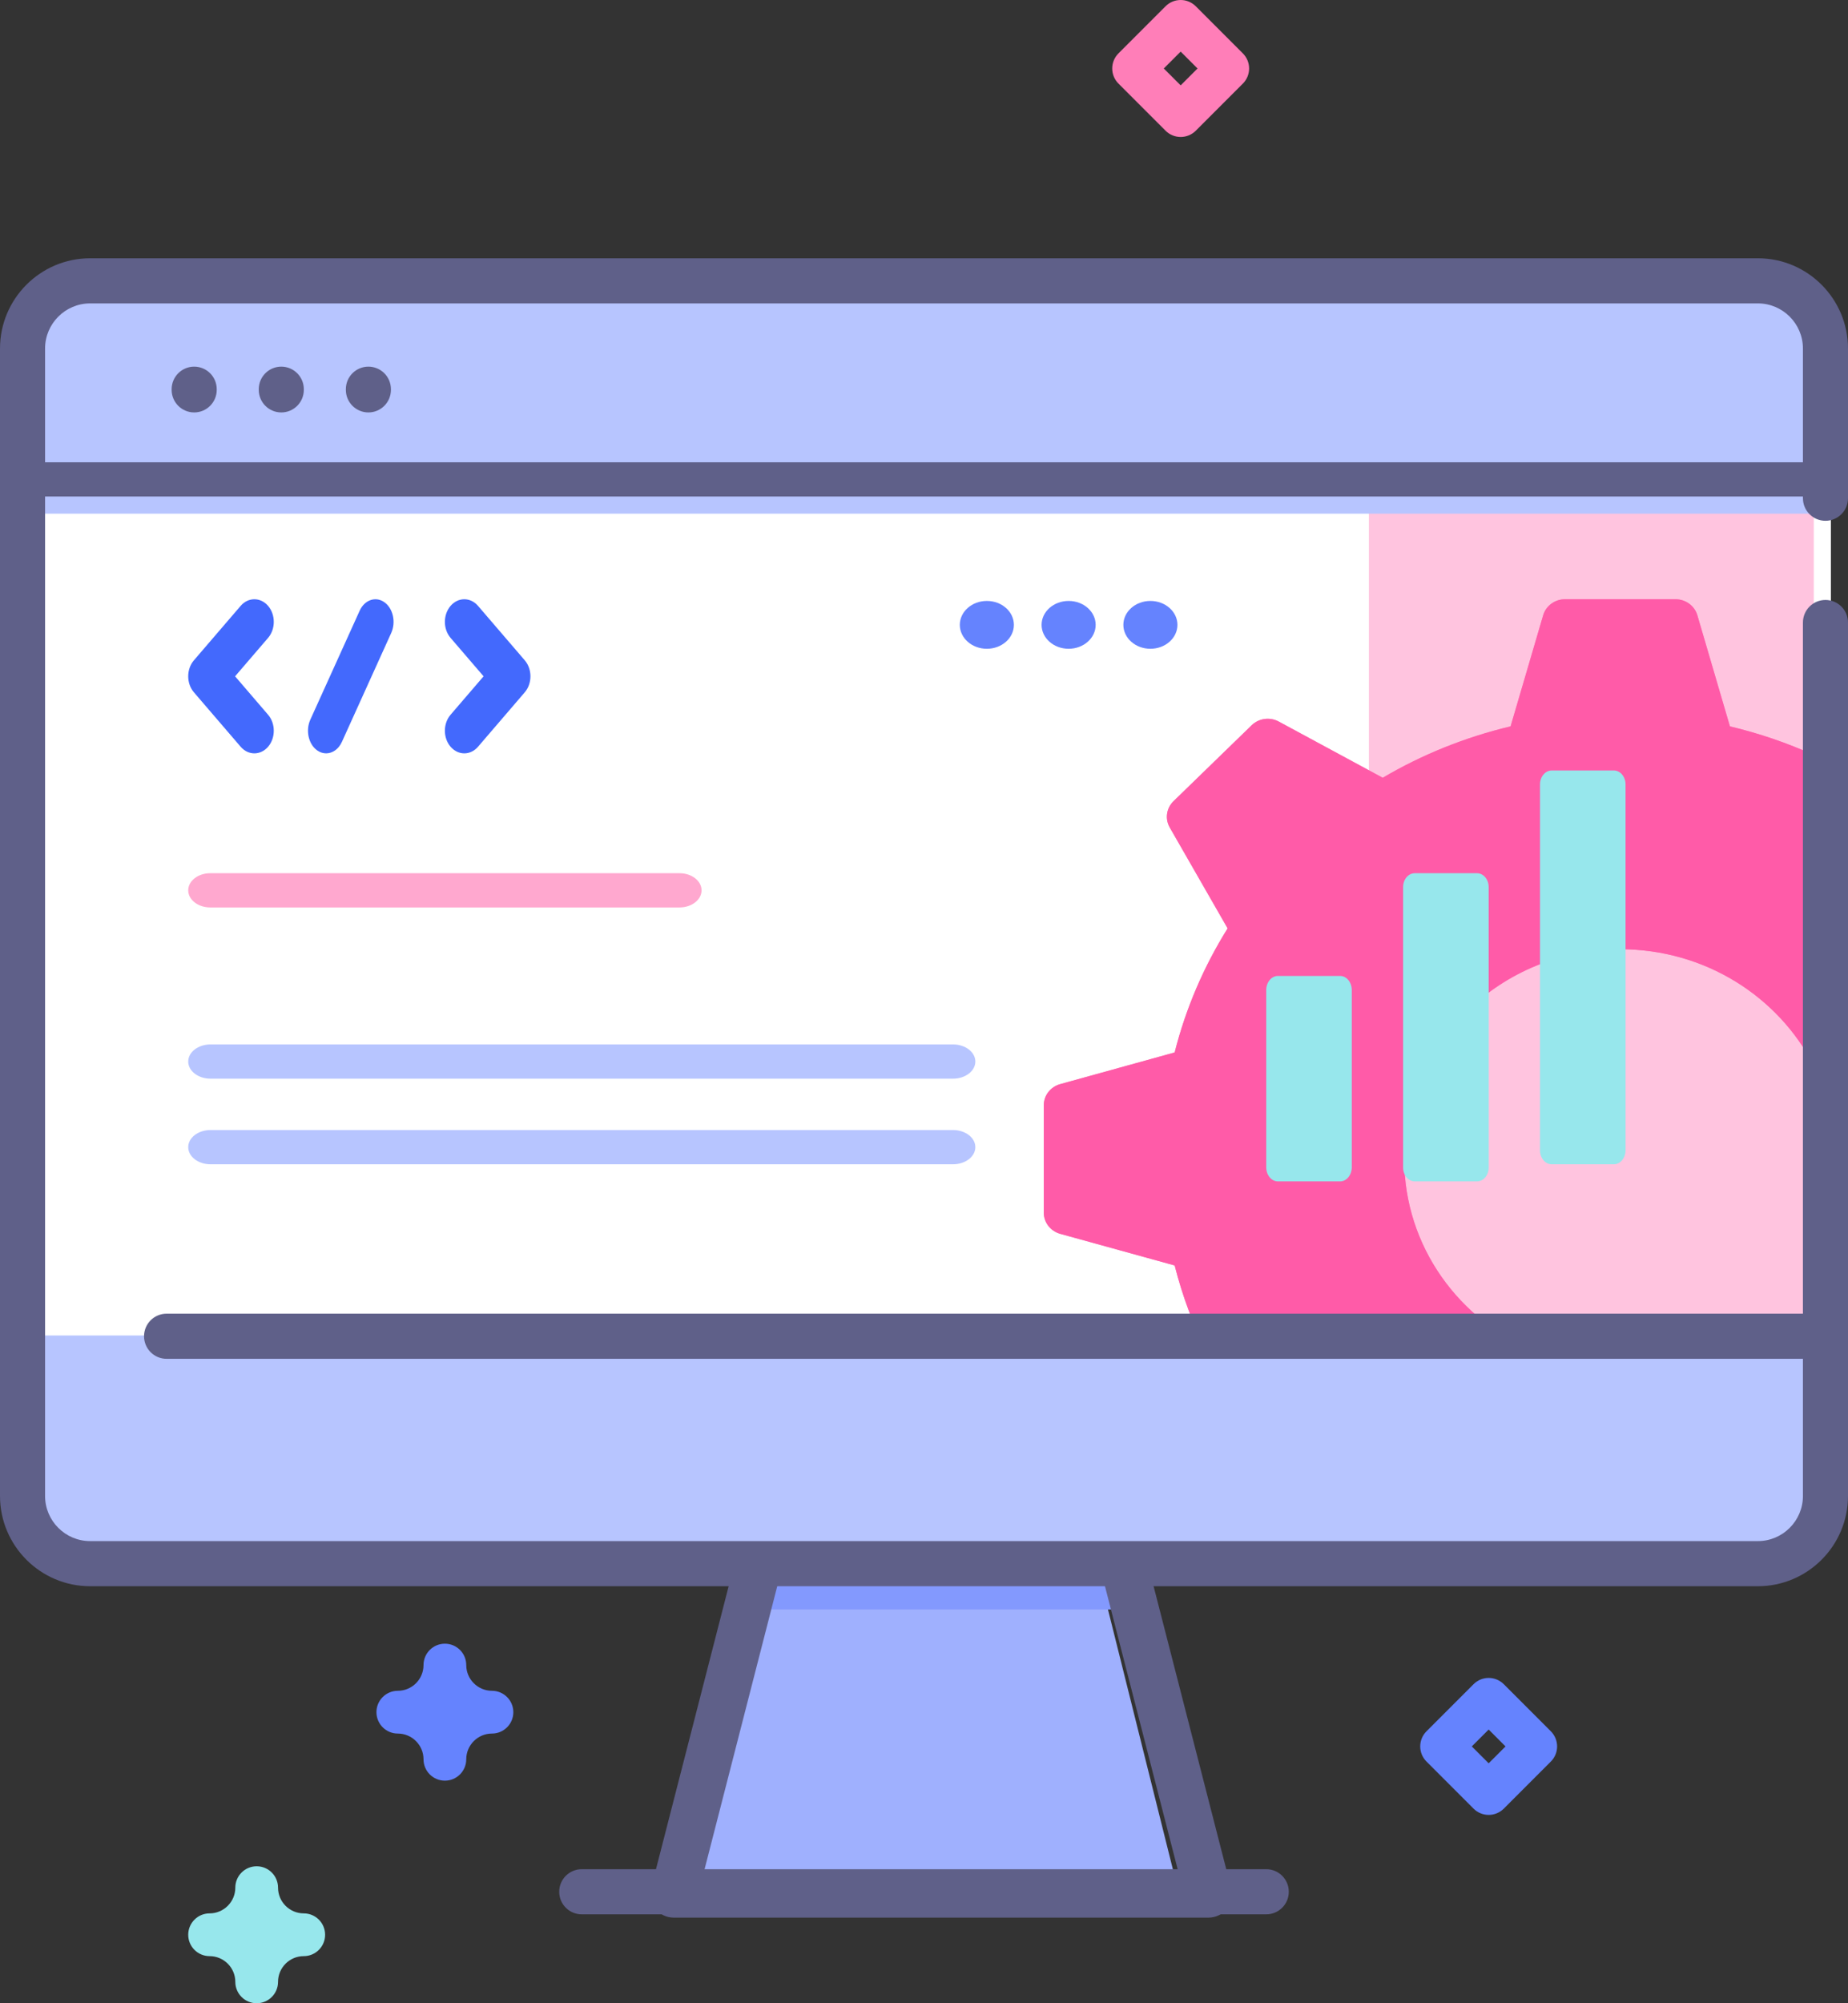 <?xml version="1.0" encoding="UTF-8"?>
<svg width="108px" height="117px" viewBox="0 0 108 117" version="1.1" xmlns="http://www.w3.org/2000/svg" xmlns:xlink="http://www.w3.org/1999/xlink">
    <rect x="0" y="0" width="108" height="117" fill="#333333" stroke="none"/>
    <title>006-web development</title>
    <g id="Page-1" stroke="none" stroke-width="1" fill="none" fill-rule="evenodd">
        <g id="Desktop-HD-Copy-4" transform="translate(-763, -799)" fill-rule="nonzero">
            <g id="006-web-development" transform="translate(763, 799)">
                <path d="M69,8 C68.669,8 68.351,7.868 68.117,7.634 L65.366,4.883 C64.878,4.395 64.878,3.605 65.366,3.117 L68.117,0.366 C68.351,0.131 68.669,0 69,0 C69.331,0 69.649,0.132 69.883,0.366 L72.634,3.117 C72.868,3.351 73,3.669 73,4 C73,4.332 72.869,4.649 72.634,4.883 L69.883,7.635 C69.649,7.868 69.331,8 69,8 L69,8 Z M68.014,4 L69,4.986 L69.985,4 L69,3.014 L68.014,4 Z" id="Shape" fill="#FF7EB8"></path>
                <path d="M87,106 C86.669,106 86.351,105.868 86.117,105.634 L83.366,102.883 C82.878,102.395 82.878,101.605 83.366,101.117 L86.117,98.366 C86.604,97.878 87.395,97.878 87.883,98.366 L90.634,101.117 C90.868,101.351 91,101.669 91,102 C91,102.332 90.869,102.649 90.634,102.883 L87.883,105.635 C87.648,105.868 87.331,106 87,106 L87,106 Z M86.014,102 L87,102.986 L87.985,102 L87,101.014 L86.014,102 Z" id="Shape" fill="#6583FE"></path>
                <path d="M15,117 C14.31,117 13.752,116.441 13.752,115.751 C13.752,114.923 13.077,114.249 12.249,114.249 C11.559,114.249 11,113.689 11,113 C11,112.311 11.559,111.751 12.249,111.751 C13.077,111.751 13.752,111.077 13.752,110.249 C13.752,109.559 14.31,109 15,109 C15.69,109 16.249,109.559 16.249,110.249 C16.249,111.077 16.923,111.751 17.751,111.751 C18.441,111.751 19,112.311 19,113 C19,113.689 18.441,114.249 17.751,114.249 C16.923,114.249 16.249,114.923 16.249,115.751 C16.249,116.441 15.69,117 15,117 Z" id="Path" fill="#97E7EC"></path>
                <path d="M26,104 C25.31,104 24.751,103.441 24.751,102.751 C24.751,101.923 24.077,101.249 23.249,101.249 C22.559,101.249 22,100.689 22,100 C22,99.311 22.559,98.751 23.249,98.751 C24.077,98.751 24.751,98.077 24.751,97.249 C24.751,96.559 25.31,96 26,96 C26.69,96 27.248,96.559 27.248,97.249 C27.248,98.077 27.923,98.751 28.751,98.751 C29.441,98.751 30,99.311 30,100 C30,100.689 29.441,101.249 28.751,101.249 C27.923,101.249 27.248,101.923 27.248,102.751 C27.248,103.441 26.689,104 26,104 Z" id="Path" fill="#6583FE"></path>
                <polygon id="Path" fill="#9FB0FE" points="69 111 39 111 42.91 95.356 44.999 87 63.001 87 65.09 95.356"></polygon>
                <polygon id="Path" fill="#8399FE" points="65 94 43 94 45.073 86 62.927 86"></polygon>
                <path d="M70.623,112 L39.377,112 C38.952,112 38.552,111.808 38.291,111.479 C38.03,111.15 37.938,110.721 38.042,110.316 L42.96,91.178 C43.146,90.453 43.895,90.015 44.632,90.197 C45.369,90.38 45.816,91.115 45.63,91.84 L41.145,109.295 L68.855,109.295 L64.33,91.684 C64.144,90.959 64.591,90.224 65.328,90.041 C66.067,89.859 66.815,90.297 67.001,91.022 L71.958,110.316 C72.062,110.721 71.97,111.15 71.709,111.479 C71.448,111.808 71.047,112 70.623,112 L70.623,112 Z" id="Path" fill="#5F6089"></path>
                <path d="M107,20.958 L107,88.042 C107,90.227 105.219,92 103.025,92 L4.975,92 C2.781,92 1,90.227 1,88.042 L1,20.958 C1,18.773 2.781,17 4.975,17 L103.025,17 C105.219,17 107,18.773 107,20.958 Z" id="Path" fill="#FFFFFF"></path>
                <path d="M102.139,17 L80,17 L80,92 L102.139,92 C104.27,92 106,90.227 106,88.042 L106,20.958 C106,18.773 104.27,17 102.139,17 Z" id="Path" fill="#FFC4DF"></path>
                <path d="M101.1,42.424 L99.196,35.935 C99.034,35.383 98.512,35 97.922,35 L91.459,35 C90.868,35 90.347,35.383 90.185,35.935 L88.281,42.424 C85.611,43.059 83.097,44.079 80.809,45.426 L74.733,42.144 C74.217,41.864 73.57,41.951 73.152,42.357 L68.583,46.793 C68.165,47.199 68.074,47.823 68.361,48.327 L71.745,54.222 C70.358,56.442 69.303,58.881 68.649,61.469 L61.961,63.319 C61.392,63.476 61,63.98 61,64.555 L61,70.825 C61,71.399 61.392,71.902 61.961,72.062 L68.649,73.909 C69.098,75.685 69.736,77.388 70.541,79 L89.838,79 C85.274,77.155 82.064,72.788 82.064,67.69 C82.064,60.924 87.717,55.44 94.69,55.44 C99.646,55.44 103.931,58.208 106,62.237 L106,44.094 C104.443,43.39 102.803,42.83 101.1,42.424 L101.1,42.424 Z" id="Path" fill="#FF7EB8"></path>
                <path d="M101.1,42.424 L99.196,35.935 C99.034,35.383 98.512,35 97.922,35 L91.459,35 C90.868,35 90.347,35.383 90.185,35.935 L88.281,42.424 C85.611,43.059 83.097,44.079 80.809,45.426 L74.733,42.144 C74.217,41.864 73.57,41.951 73.152,42.357 L68.583,46.793 C68.165,47.199 68.074,47.823 68.361,48.327 L71.745,54.222 C70.358,56.442 69.303,58.881 68.649,61.469 L61.961,63.319 C61.392,63.476 61,63.98 61,64.555 L61,70.825 C61,71.399 61.392,71.902 61.961,72.062 L68.649,73.909 C69.098,75.685 69.736,77.388 70.541,79 L89.838,79 C85.274,77.155 82.064,72.788 82.064,67.69 C82.064,60.924 87.717,55.44 94.69,55.44 C99.646,55.44 103.931,58.208 106,62.237 L106,44.094 C104.443,43.39 102.803,42.83 101.1,42.424 L101.1,42.424 Z" id="Path" fill="#FF5BA8"></path>
                <path d="M107,30 L107,20.359 C107,17.952 105.22,16 103.025,16 L4.975,16 C2.78,16 1,17.952 1,20.359 L1,30 L107,30 Z" id="Path" fill="#B7C5FF"></path>
                <path d="M106.683,29 L1.317,29 C0.59,29 0,28.552 0,28 C0,27.448 0.59,27 1.317,27 L106.683,27 C107.41,27 108,27.448 108,28 C108,28.552 107.41,29 106.683,29 Z" id="Path" fill="#5F6089"></path>
                <path d="M1,78 L1,87.833 C1,90.134 2.78,92 4.975,92 L103.025,92 C105.22,92 107,90.134 107,87.833 L107,78 L1,78 Z" id="Path" fill="#B7C5FF"></path>
                <g id="Group" transform="translate(0, 15)" fill="#5F6089">
                    <path d="M106.537,64.362 L9.735,64.362 C9.008,64.362 8.418,63.772 8.418,63.044 C8.418,62.316 9.008,61.726 9.735,61.726 L106.537,61.726 C107.265,61.726 107.854,62.316 107.854,63.044 C107.854,63.772 107.265,64.362 106.537,64.362 Z" id="Path"></path>
                    <path d="M74.002,96.807 L33.998,96.807 C33.27,96.807 32.681,96.217 32.681,95.489 C32.681,94.761 33.27,94.171 33.998,94.171 L74.002,94.171 C74.729,94.171 75.319,94.761 75.319,95.489 C75.319,96.217 74.729,96.807 74.002,96.807 L74.002,96.807 Z" id="Path"></path>
                    <path d="M11.348,9.088 C10.621,9.088 10.031,8.498 10.031,7.77 L10.031,7.732 C10.031,7.004 10.621,6.414 11.348,6.414 C12.076,6.414 12.666,7.004 12.666,7.732 L12.666,7.77 C12.666,8.498 12.076,9.088 11.348,9.088 Z" id="Path"></path>
                    <path d="M16.439,9.088 C15.711,9.088 15.122,8.498 15.122,7.77 L15.122,7.732 C15.122,7.004 15.711,6.414 16.439,6.414 C17.166,6.414 17.756,7.004 17.756,7.732 L17.756,7.77 C17.756,8.498 17.166,9.088 16.439,9.088 Z" id="Path"></path>
                    <path d="M21.529,9.088 C20.802,9.088 20.212,8.498 20.212,7.77 L20.212,7.732 C20.212,7.004 20.802,6.414 21.529,6.414 C22.257,6.414 22.846,7.004 22.846,7.732 L22.846,7.77 C22.846,8.498 22.257,9.088 21.529,9.088 Z" id="Path"></path>
                    <path d="M102.732,77.644 L5.268,77.644 C2.363,77.644 0,75.279 0,72.372 L0,5.356 C0,2.449 2.363,0.084 5.268,0.084 L102.732,0.084 C105.637,0.084 108,2.449 108,5.356 L108,14.1 C108,14.827 107.41,15.417 106.683,15.417 C105.955,15.417 105.366,14.827 105.366,14.1 L105.366,5.356 C105.366,3.903 104.184,2.72 102.732,2.72 L5.268,2.72 C3.816,2.72 2.634,3.903 2.634,5.356 L2.634,72.373 C2.634,73.826 3.816,75.008 5.268,75.008 L102.732,75.008 C104.184,75.008 105.366,73.826 105.366,72.373 L105.366,21.359 C105.366,20.631 105.955,20.041 106.683,20.041 C107.41,20.041 108,20.631 108,21.359 L108,72.373 C108,75.279 105.637,77.644 102.732,77.644 Z" id="Path"></path>
                </g>
                <path d="M55.697,63 L12.303,63 C11.583,63 11,62.552 11,62 C11,61.448 11.583,61 12.303,61 L55.697,61 C56.417,61 57,61.448 57,62 C57,62.552 56.417,63 55.697,63 Z" id="Path" fill="#B7C5FF"></path>
                <path d="M39.713,53 L12.287,53 C11.576,53 11,52.552 11,52 C11,51.448 11.576,51 12.287,51 L39.713,51 C40.424,51 41,51.448 41,52 C41,52.552 40.424,53 39.713,53 Z" id="Path" fill="#FFA8CF"></path>
                <path d="M55.697,68 L12.303,68 C11.583,68 11,67.552 11,67 C11,66.448 11.583,66 12.303,66 L55.697,66 C56.417,66 57,66.448 57,67 C57,67.552 56.417,68 55.697,68 Z" id="Path" fill="#B7C5FF"></path>
                <path d="M14.865,44 C14.575,44 14.285,43.871 14.063,43.613 L11.332,40.434 C10.889,39.918 10.889,39.082 11.332,38.566 L14.063,35.387 C14.506,34.871 15.225,34.871 15.668,35.387 C16.111,35.903 16.111,36.739 15.668,37.255 L13.739,39.5 L15.668,41.746 C16.111,42.261 16.111,43.098 15.668,43.614 C15.446,43.871 15.156,44 14.865,44 L14.865,44 Z" id="Path" fill="#4369FD"></path>
                <path d="M27.135,44 C26.844,44 26.554,43.871 26.332,43.613 C25.889,43.097 25.889,42.261 26.332,41.745 L28.261,39.5 L26.332,37.255 C25.889,36.739 25.889,35.902 26.332,35.387 C26.775,34.871 27.494,34.871 27.937,35.387 L30.668,38.566 C31.111,39.082 31.111,39.918 30.668,40.434 L27.937,43.613 C27.715,43.871 27.425,44 27.135,44 Z" id="Path" fill="#4369FD"></path>
                <path d="M19.059,44 C18.882,44 18.703,43.945 18.539,43.829 C18.029,43.47 17.849,42.665 18.137,42.029 L21.018,35.672 C21.305,35.037 21.952,34.812 22.461,35.171 C22.971,35.529 23.151,36.335 22.863,36.97 L19.982,43.328 C19.788,43.758 19.428,44 19.059,44 L19.059,44 Z" id="Path" fill="#4369FD"></path>
                <path d="M86.318,69 L82.682,69 C82.305,69 82,68.638 82,68.192 L82,51.808 C82,51.362 82.305,51 82.682,51 L86.318,51 C86.695,51 87,51.362 87,51.808 L87,68.192 C87,68.638 86.695,69 86.318,69 Z" id="Path" fill="#97E7EC"></path>
                <path d="M78.318,69 L74.682,69 C74.305,69 74,68.631 74,68.175 L74,57.825 C74,57.369 74.305,57 74.682,57 L78.318,57 C78.695,57 79,57.369 79,57.825 L79,68.175 C79,68.631 78.695,69 78.318,69 Z" id="Path" fill="#97E7EC"></path>
                <path d="M94.318,68 L90.682,68 C90.305,68 90,67.634 90,67.182 L90,45.818 C90,45.366 90.305,45 90.682,45 L94.318,45 C94.695,45 95,45.366 95,45.818 L95,67.182 C95,67.634 94.695,68 94.318,68 Z" id="Path" fill="#97E7EC"></path>
                <g id="Group" transform="translate(56, 35)" fill="#6583FE">
                    <ellipse id="Oval" cx="11.231" cy="1.495" rx="1.58" ry="1.397"></ellipse>
                    <ellipse id="Oval" cx="6.452" cy="1.495" rx="1.58" ry="1.397"></ellipse>
                    <ellipse id="Oval" cx="1.673" cy="1.495" rx="1.58" ry="1.397"></ellipse>
                </g>
            </g>
        </g>
    </g>
</svg>